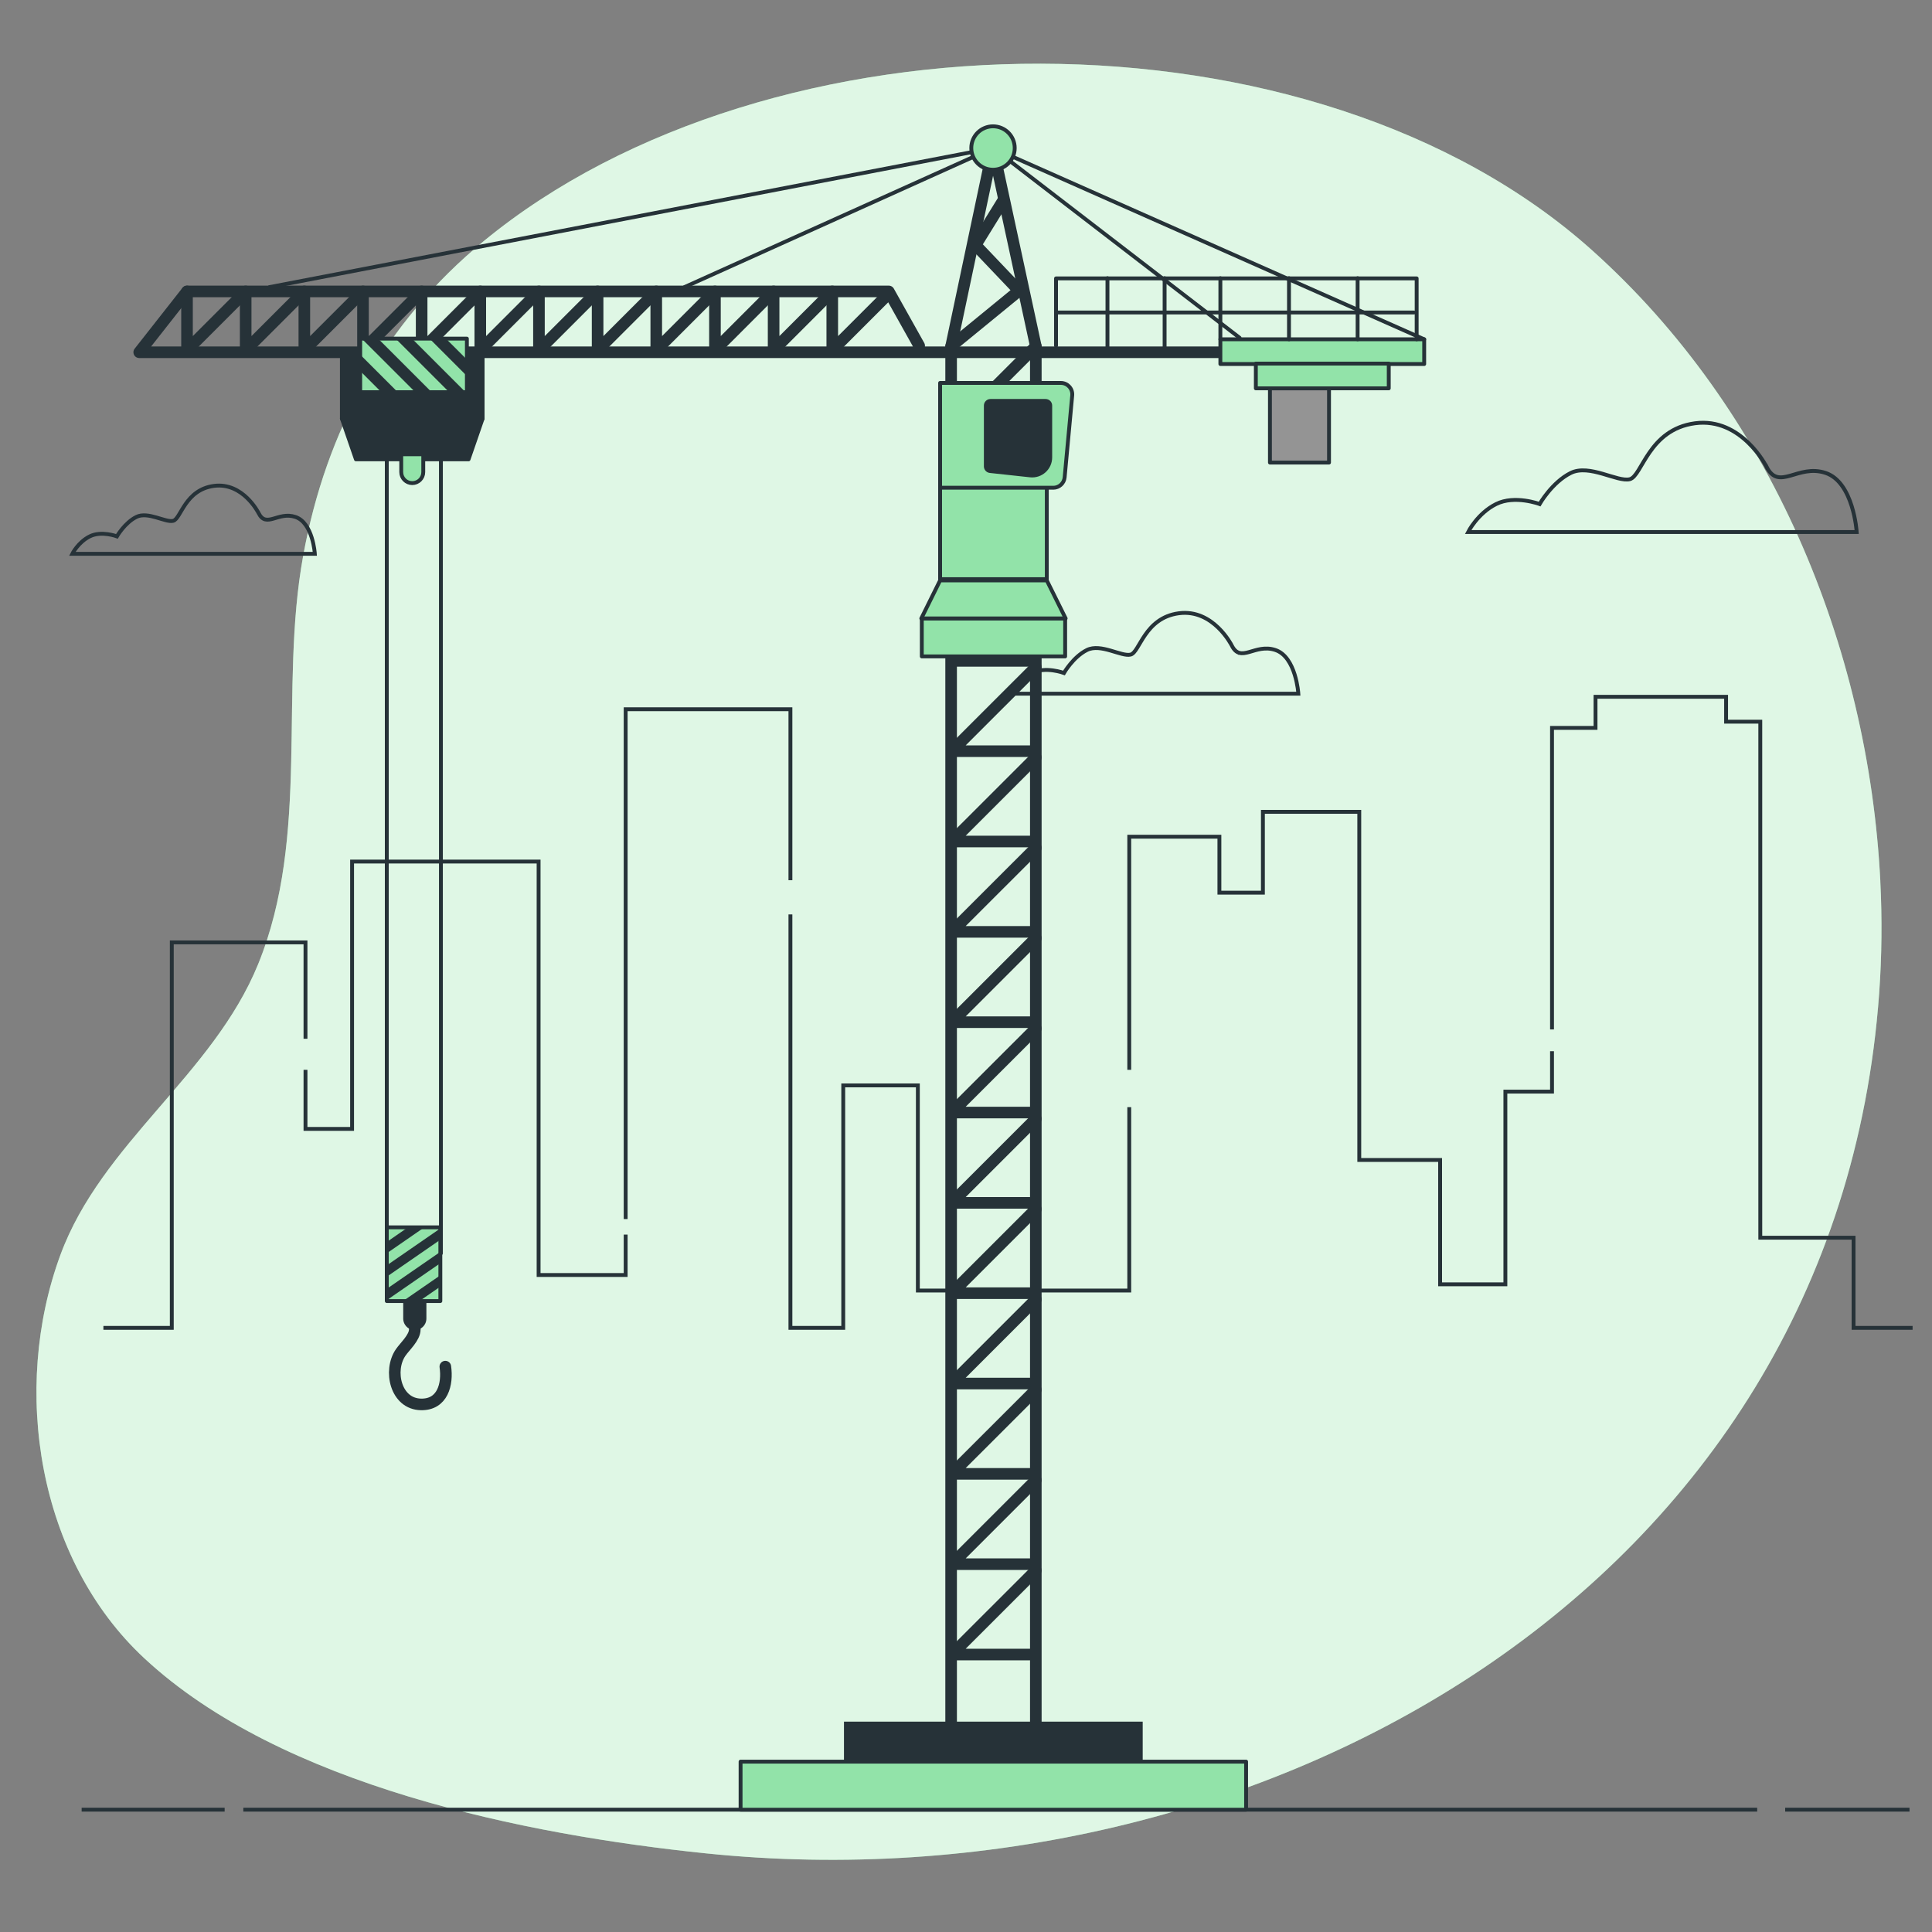 <svg xmlns="http://www.w3.org/2000/svg" viewBox="0 0 500 500"><rect x="0" y="0" width="500" height="500" fill="#808080" stroke="none"/><g id="freepik--background-simple--inject-163"><g><path d="M486.63,228.04c-3.11-61.08-28.59-122-74.51-163.19C339.93,.08,199.3,1.47,125.2,62.39c-25.7,21.13-40.83,49.05-46.74,81.44-6.32,34.67,1.94,72.33-11.66,105.71-11.69,28.67-40.5,46.25-51.18,75.26-12.75,34.63-5.94,78.64,21.74,104.37,35.45,32.97,98.72,45.68,145.34,50.48,142.39,14.68,292.51-68.04,303.63-222.62,.69-9.65,.78-19.35,.29-29.01Z" style="fill:#92E3A9;"></path><path d="M486.63,228.04c-3.11-61.08-28.59-122-74.51-163.19C339.93,.08,199.3,1.47,125.2,62.39c-25.7,21.13-40.83,49.05-46.74,81.44-6.32,34.67,1.94,72.33-11.66,105.71-11.69,28.67-40.5,46.25-51.18,75.26-12.75,34.63-5.94,78.64,21.74,104.37,35.45,32.97,98.72,45.68,145.34,50.48,142.39,14.68,292.51-68.04,303.63-222.62,.69-9.65,.78-19.35,.29-29.01Z" style="fill:#fff; opacity:.7;"></path></g></g><g id="freepik--Floor--inject-163"><g><line x1="462" y1="468.34" x2="494.18" y2="468.34" style="fill:none; stroke:#263238; stroke-miterlimit:10;"></line><line x1="62.97" y1="468.34" x2="454.76" y2="468.34" style="fill:none; stroke:#263238; stroke-miterlimit:10;"></line><line x1="21.13" y1="468.34" x2="58.14" y2="468.34" style="fill:none; stroke:#263238; stroke-miterlimit:10;"></line></g></g><g id="freepik--City--inject-163"><g><polyline points="401.66 266.42 401.66 188.38 412.92 188.38 412.92 180.33 446.71 180.33 446.71 186.77 455.56 186.77 455.56 320.32 479.7 320.32 479.7 343.65 494.98 343.65" style="fill:none; stroke:#263238; stroke-miterlimit:10;"></polyline><polyline points="292.25 276.87 292.25 216.54 315.58 216.54 315.58 231.02 326.84 231.02 326.84 210.1 351.78 210.1 351.78 300.2 372.7 300.2 372.7 332.38 389.59 332.38 389.59 282.51 401.66 282.51 401.66 272.05" style="fill:none; stroke:#263238; stroke-miterlimit:10;"></polyline><polyline points="204.56 236.65 204.56 343.65 218.23 343.65 218.23 280.9 237.54 280.9 237.54 333.99 292.25 333.99 292.25 286.53" style="fill:none; stroke:#263238; stroke-miterlimit:10;"></polyline><polyline points="161.92 315.49 161.92 183.55 204.56 183.55 204.56 227.8" style="fill:none; stroke:#263238; stroke-miterlimit:10;"></polyline><polyline points="79.06 276.87 79.06 292.16 91.12 292.16 91.12 222.97 139.39 222.97 139.39 329.97 161.92 329.97 161.92 319.51" style="fill:none; stroke:#263238; stroke-miterlimit:10;"></polyline><polyline points="26.76 343.65 44.46 343.65 44.46 243.89 79.06 243.89 79.06 268.83" style="fill:none; stroke:#263238; stroke-miterlimit:10;"></polyline></g></g><g id="freepik--Clouds--inject-163"><g><path d="M457.17,120.8s-6.44-12.87-18.5-11.26c-12.07,1.61-13.68,13.68-16.89,14.48s-10.46-4.02-15.29-1.61c-4.83,2.41-8.04,8.04-8.04,8.04,0,0-6.44-2.41-11.26,0s-7.24,7.24-7.24,7.24h100.56s-.8-12.87-8.04-15.29c-7.24-2.41-12.07,4.83-15.29-1.61Z" style="fill:none; stroke:#263238; stroke-miterlimit:10;"></path><path d="M318.77,167.04s-4.76-9.51-13.68-8.33c-8.92,1.19-10.11,10.11-12.49,10.7-2.38,.59-7.73-2.97-11.3-1.19-3.57,1.78-5.95,5.95-5.95,5.95,0,0-4.76-1.78-8.33,0-3.57,1.78-5.35,5.35-5.35,5.35h74.34s-.59-9.52-5.95-11.3c-5.35-1.78-8.92,3.57-11.3-1.19Z" style="fill:none; stroke:#263238; stroke-miterlimit:10;"></path><path d="M66.92,132.78s-4.02-8.03-11.55-7.03c-7.53,1-8.54,8.54-10.55,9.04-2.01,.5-6.53-2.51-9.54-1-3.01,1.51-5.02,5.02-5.02,5.02,0,0-4.02-1.51-7.03,0-3.01,1.51-4.52,4.52-4.52,4.52h62.77s-.5-8.03-5.02-9.54c-4.52-1.51-7.53,3.01-9.54-1Z" style="fill:none; stroke:#263238; stroke-miterlimit:10;"></path></g></g><g id="freepik--Crane--inject-163"><g><polyline points="320.8 87.41 256.99 38.31 368.58 87.81" style="fill:none; stroke:#263238; stroke-linecap:round; stroke-linejoin:round;"></polyline><g><line x1="100.1" y1="324.35" x2="100.1" y2="113.62" style="fill:none; stroke:#263238; stroke-linecap:round; stroke-linejoin:round;"></line><line x1="114.11" y1="324.35" x2="114.11" y2="113.62" style="fill:none; stroke:#263238; stroke-linecap:round; stroke-linejoin:round;"></line></g><rect x="88.48" y="90.36" width="36.42" height="17.99" style="fill:#263238; stroke:#263238; stroke-linecap:round; stroke-linejoin:round;"></rect><polygon points="121.26 118.88 92.12 118.88 88.48 108.35 124.9 108.35 121.26 118.88" style="fill:#263238; stroke:#263238; stroke-linecap:round; stroke-linejoin:round;"></polygon><polyline points="69.76 74.3 256.99 38.31 177.15 74.3" style="fill:none; stroke:#263238; stroke-linecap:round; stroke-linejoin:round;"></polyline><g><polyline points="246.15 89.62 263.72 75.24 252.48 63.43 259.51 52.05" style="fill:none; stroke:#263238; stroke-linecap:round; stroke-linejoin:round; stroke-width:3px;"></polyline><polygon points="268.07 449.21 246.15 449.21 246.15 89.62 256.99 38.31 268.07 89.62 268.07 449.21" style="fill:none; stroke:#263238; stroke-linecap:round; stroke-linejoin:round; stroke-width:3px;"></polygon><polyline points="268.07 149.26 246.3 171.03 266.51 171.03" style="fill:none; stroke:#263238; stroke-linecap:round; stroke-linejoin:round; stroke-width:3px;"></polyline><polyline points="268.07 129.38 246.3 151.15 266.51 151.15" style="fill:none; stroke:#263238; stroke-linecap:round; stroke-linejoin:round; stroke-width:3px;"></polyline><polyline points="268.07 109.5 246.3 131.26 266.51 131.26" style="fill:none; stroke:#263238; stroke-linecap:round; stroke-linejoin:round; stroke-width:3px;"></polyline><polyline points="268.07 89.62 246.3 111.38 266.51 111.38" style="fill:none; stroke:#263238; stroke-linecap:round; stroke-linejoin:round; stroke-width:3px;"></polyline><polyline points="268.07 172.64 246.3 194.4 266.51 194.4" style="fill:none; stroke:#263238; stroke-linecap:round; stroke-linejoin:round; stroke-width:3px;"></polyline><polyline points="268.07 196.02 246.3 217.78 266.51 217.78" style="fill:none; stroke:#263238; stroke-linecap:round; stroke-linejoin:round; stroke-width:3px;"></polyline><polyline points="268.07 219.4 246.3 241.16 266.51 241.16" style="fill:none; stroke:#263238; stroke-linecap:round; stroke-linejoin:round; stroke-width:3px;"></polyline><polyline points="268.07 242.78 246.3 264.54 266.51 264.54" style="fill:none; stroke:#263238; stroke-linecap:round; stroke-linejoin:round; stroke-width:3px;"></polyline><polyline points="268.07 266.16 246.3 287.92 266.51 287.92" style="fill:none; stroke:#263238; stroke-linecap:round; stroke-linejoin:round; stroke-width:3px;"></polyline><polyline points="268.07 289.54 246.3 311.3 266.51 311.3" style="fill:none; stroke:#263238; stroke-linecap:round; stroke-linejoin:round; stroke-width:3px;"></polyline><polyline points="268.07 312.91 246.3 334.68 266.51 334.68" style="fill:none; stroke:#263238; stroke-linecap:round; stroke-linejoin:round; stroke-width:3px;"></polyline><polyline points="268.07 336.29 246.3 358.06 266.51 358.06" style="fill:none; stroke:#263238; stroke-linecap:round; stroke-linejoin:round; stroke-width:3px;"></polyline><polyline points="268.07 359.67 246.3 381.43 266.51 381.43" style="fill:none; stroke:#263238; stroke-linecap:round; stroke-linejoin:round; stroke-width:3px;"></polyline><polyline points="268.07 383.05 246.3 404.81 266.51 404.81" style="fill:none; stroke:#263238; stroke-linecap:round; stroke-linejoin:round; stroke-width:3px;"></polyline><polyline points="268.07 406.43 246.3 428.19 266.51 428.19" style="fill:none; stroke:#263238; stroke-linecap:round; stroke-linejoin:round; stroke-width:3px;"></polyline></g><rect x="218.42" y="445.56" width="77.31" height="12.15" style="fill:#263238;"></rect><rect x="191.66" y="455.91" width="130.83" height="12.44" style="fill:#92E3A9; stroke:#263238; stroke-linecap:round; stroke-linejoin:round;"></rect><rect x="243.3" y="125.82" width="27.61" height="24.06" style="fill:#92E3A9; stroke:#263238; stroke-linecap:round; stroke-linejoin:round;"></rect><g><rect x="238.56" y="160.04" width="37.1" height="9.84" style="fill:#92E3A9; stroke:#263238; stroke-linecap:round; stroke-linejoin:round;"></rect><polygon points="275.79 160.05 238.43 160.05 243.3 150.21 270.91 150.21 275.79 160.05" style="fill:#92E3A9; stroke:#263238; stroke-linecap:round; stroke-linejoin:round;"></polygon></g><path d="M272.58,126.22h-29.28v-27.12h31.24c1.74,0,3.11,1.5,2.95,3.23l-1.96,21.21c-.14,1.52-1.42,2.69-2.95,2.69Z" style="fill:#92E3A9; stroke:#263238; stroke-linecap:round; stroke-linejoin:round;"></path><path d="M255.13,104.95v15.75c0,.61,.46,1.13,1.07,1.2l10.42,1.13c2.77,.3,5.18-1.87,5.18-4.65v-13.42c0-.66-.54-1.2-1.2-1.2h-14.27c-.66,0-1.2,.54-1.2,1.2Z" style="fill:#263238; stroke:#263238; stroke-linecap:round; stroke-linejoin:round;"></path><polyline points="330.09 91.16 36.03 91.16 48.4 75.42 230.01 75.42 237.88 89.48" style="fill:none; stroke:#263238; stroke-linecap:round; stroke-linejoin:round; stroke-width:3px;"></polyline><g><polyline points="48.4 75.42 48.4 90.6 63.02 75.98" style="fill:none; stroke:#263238; stroke-linecap:round; stroke-linejoin:round; stroke-width:3px;"></polyline><polyline points="63.58 75.42 63.58 90.6 78.2 75.98" style="fill:none; stroke:#263238; stroke-linecap:round; stroke-linejoin:round; stroke-width:3px;"></polyline><polyline points="78.76 75.42 78.76 90.6 93.38 75.98" style="fill:none; stroke:#263238; stroke-linecap:round; stroke-linejoin:round; stroke-width:3px;"></polyline><polyline points="93.94 75.42 93.94 90.6 108.56 75.98" style="fill:none; stroke:#263238; stroke-linecap:round; stroke-linejoin:round; stroke-width:3px;"></polyline><polyline points="109.12 75.42 109.12 90.6 123.74 75.98" style="fill:none; stroke:#263238; stroke-linecap:round; stroke-linejoin:round; stroke-width:3px;"></polyline><polyline points="124.3 75.42 124.3 90.6 138.92 75.98" style="fill:none; stroke:#263238; stroke-linecap:round; stroke-linejoin:round; stroke-width:3px;"></polyline><polyline points="139.48 75.42 139.48 90.6 154.1 75.98" style="fill:none; stroke:#263238; stroke-linecap:round; stroke-linejoin:round; stroke-width:3px;"></polyline><polyline points="154.66 75.42 154.66 90.6 169.28 75.98" style="fill:none; stroke:#263238; stroke-linecap:round; stroke-linejoin:round; stroke-width:3px;"></polyline><polyline points="169.84 75.42 169.84 90.6 184.46 75.98" style="fill:none; stroke:#263238; stroke-linecap:round; stroke-linejoin:round; stroke-width:3px;"></polyline><polyline points="185.03 75.42 185.03 90.6 199.64 75.98" style="fill:none; stroke:#263238; stroke-linecap:round; stroke-linejoin:round; stroke-width:3px;"></polyline><polyline points="200.21 75.42 200.21 90.6 214.82 75.98" style="fill:none; stroke:#263238; stroke-linecap:round; stroke-linejoin:round; stroke-width:3px;"></polyline><polyline points="215.39 75.42 215.39 90.6 230.01 75.98" style="fill:none; stroke:#263238; stroke-linecap:round; stroke-linejoin:round; stroke-width:3px;"></polyline></g><circle cx="256.99" cy="38.31" r="5.62" style="fill:#92E3A9; stroke:#263238; stroke-linecap:round; stroke-linejoin:round;"></circle><rect x="315.83" y="87.81" width="52.75" height="6.4" style="fill:#92E3A9; stroke:#263238; stroke-linecap:round; stroke-linejoin:round;"></rect><rect x="325.01" y="94.1" width="34.4" height="6.4" style="fill:#92E3A9; stroke:#263238; stroke-linecap:round; stroke-linejoin:round;"></rect><rect x="328.66" y="100.51" width="15.29" height="19.2" style="fill:#949494; stroke:#263238; stroke-linecap:round; stroke-linejoin:round;"></rect><polyline points="273.3 89.48 273.3 72.05 366.63 72.05 366.63 87.81" style="fill:none; stroke:#263238; stroke-linecap:round; stroke-linejoin:round;"></polyline><line x1="315.83" y1="87.81" x2="315.83" y2="72" style="fill:none; stroke:#263238; stroke-linecap:round; stroke-linejoin:round;"></line><line x1="301.4" y1="90.5" x2="301.4" y2="72" style="fill:none; stroke:#263238; stroke-linecap:round; stroke-linejoin:round;"></line><line x1="286.61" y1="90.5" x2="286.61" y2="72" style="fill:none; stroke:#263238; stroke-linecap:round; stroke-linejoin:round;"></line><line x1="333.59" y1="87.81" x2="333.59" y2="72" style="fill:none; stroke:#263238; stroke-linecap:round; stroke-linejoin:round;"></line><line x1="351.35" y1="87.81" x2="351.35" y2="72" style="fill:none; stroke:#263238; stroke-linecap:round; stroke-linejoin:round;"></line><line x1="273.81" y1="80.88" x2="365.92" y2="80.88" style="fill:none; stroke:#263238; stroke-linecap:round; stroke-linejoin:round;"></line><g><rect x="93.22" y="87.64" width="27.61" height="13.86" style="fill:#92E3A9; stroke:#263238; stroke-linecap:round; stroke-linejoin:round;"></rect><g><polygon points="97.86 87.64 93.61 87.64 107.47 101.49 111.71 101.49 97.86 87.64" style="fill:#263238;"></polygon><polygon points="98.69 101.49 102.94 101.49 93.22 91.78 93.22 96.02 98.69 101.49" style="fill:#263238;"></polygon><polygon points="106.63 87.64 102.39 87.64 116.25 101.49 120.49 101.49 106.63 87.64" style="fill:#263238;"></polygon><polygon points="115.41 87.64 111.17 87.64 120.84 97.31 120.84 93.06 115.41 87.64" style="fill:#263238;"></polygon></g></g><g><g><path d="M107.35,341.22v2.81c0,2.15-2.54,4.36-3.67,6.01-3.19,4.66-1.29,13.3,5.28,13.42,5.61,.1,6.95-5.25,6.29-9.78" style="fill:none; stroke:#263238; stroke-linecap:round; stroke-linejoin:round; stroke-width:3px;"></path><path d="M107.35,332.63v8.6" style="fill:none; stroke:#263238; stroke-linecap:round; stroke-linejoin:round; stroke-width:6px;"></path></g><g><rect x="97.49" y="320.25" width="19.07" height="13.86" transform="translate(434.21 220.15) rotate(90)" style="fill:#92E3A9; stroke:#263238; stroke-linecap:round; stroke-linejoin:round;"></rect><g><polygon points="113.96 320.84 113.96 317.91 100.1 327.48 100.1 330.41 113.96 320.84" style="fill:#263238;"></polygon><polygon points="100.1 321.42 100.1 324.35 109.81 317.64 105.57 317.64 100.1 321.42" style="fill:#263238;"></polygon><polygon points="113.96 326.91 113.96 323.98 100.1 333.55 100.1 336.48 113.96 326.91" style="fill:#263238;"></polygon><polygon points="113.96 332.97 113.96 330.04 104.29 336.72 108.53 336.72 113.96 332.97" style="fill:#263238;"></polygon></g></g></g><path d="M106.69,125.03h0c-1.58,0-2.85-1.28-2.85-2.85v-4.61h5.7v4.61c0,1.58-1.28,2.85-2.85,2.85Z" style="fill:#92E3A9; stroke:#263238; stroke-linecap:round; stroke-linejoin:round;"></path></g></g></svg>
